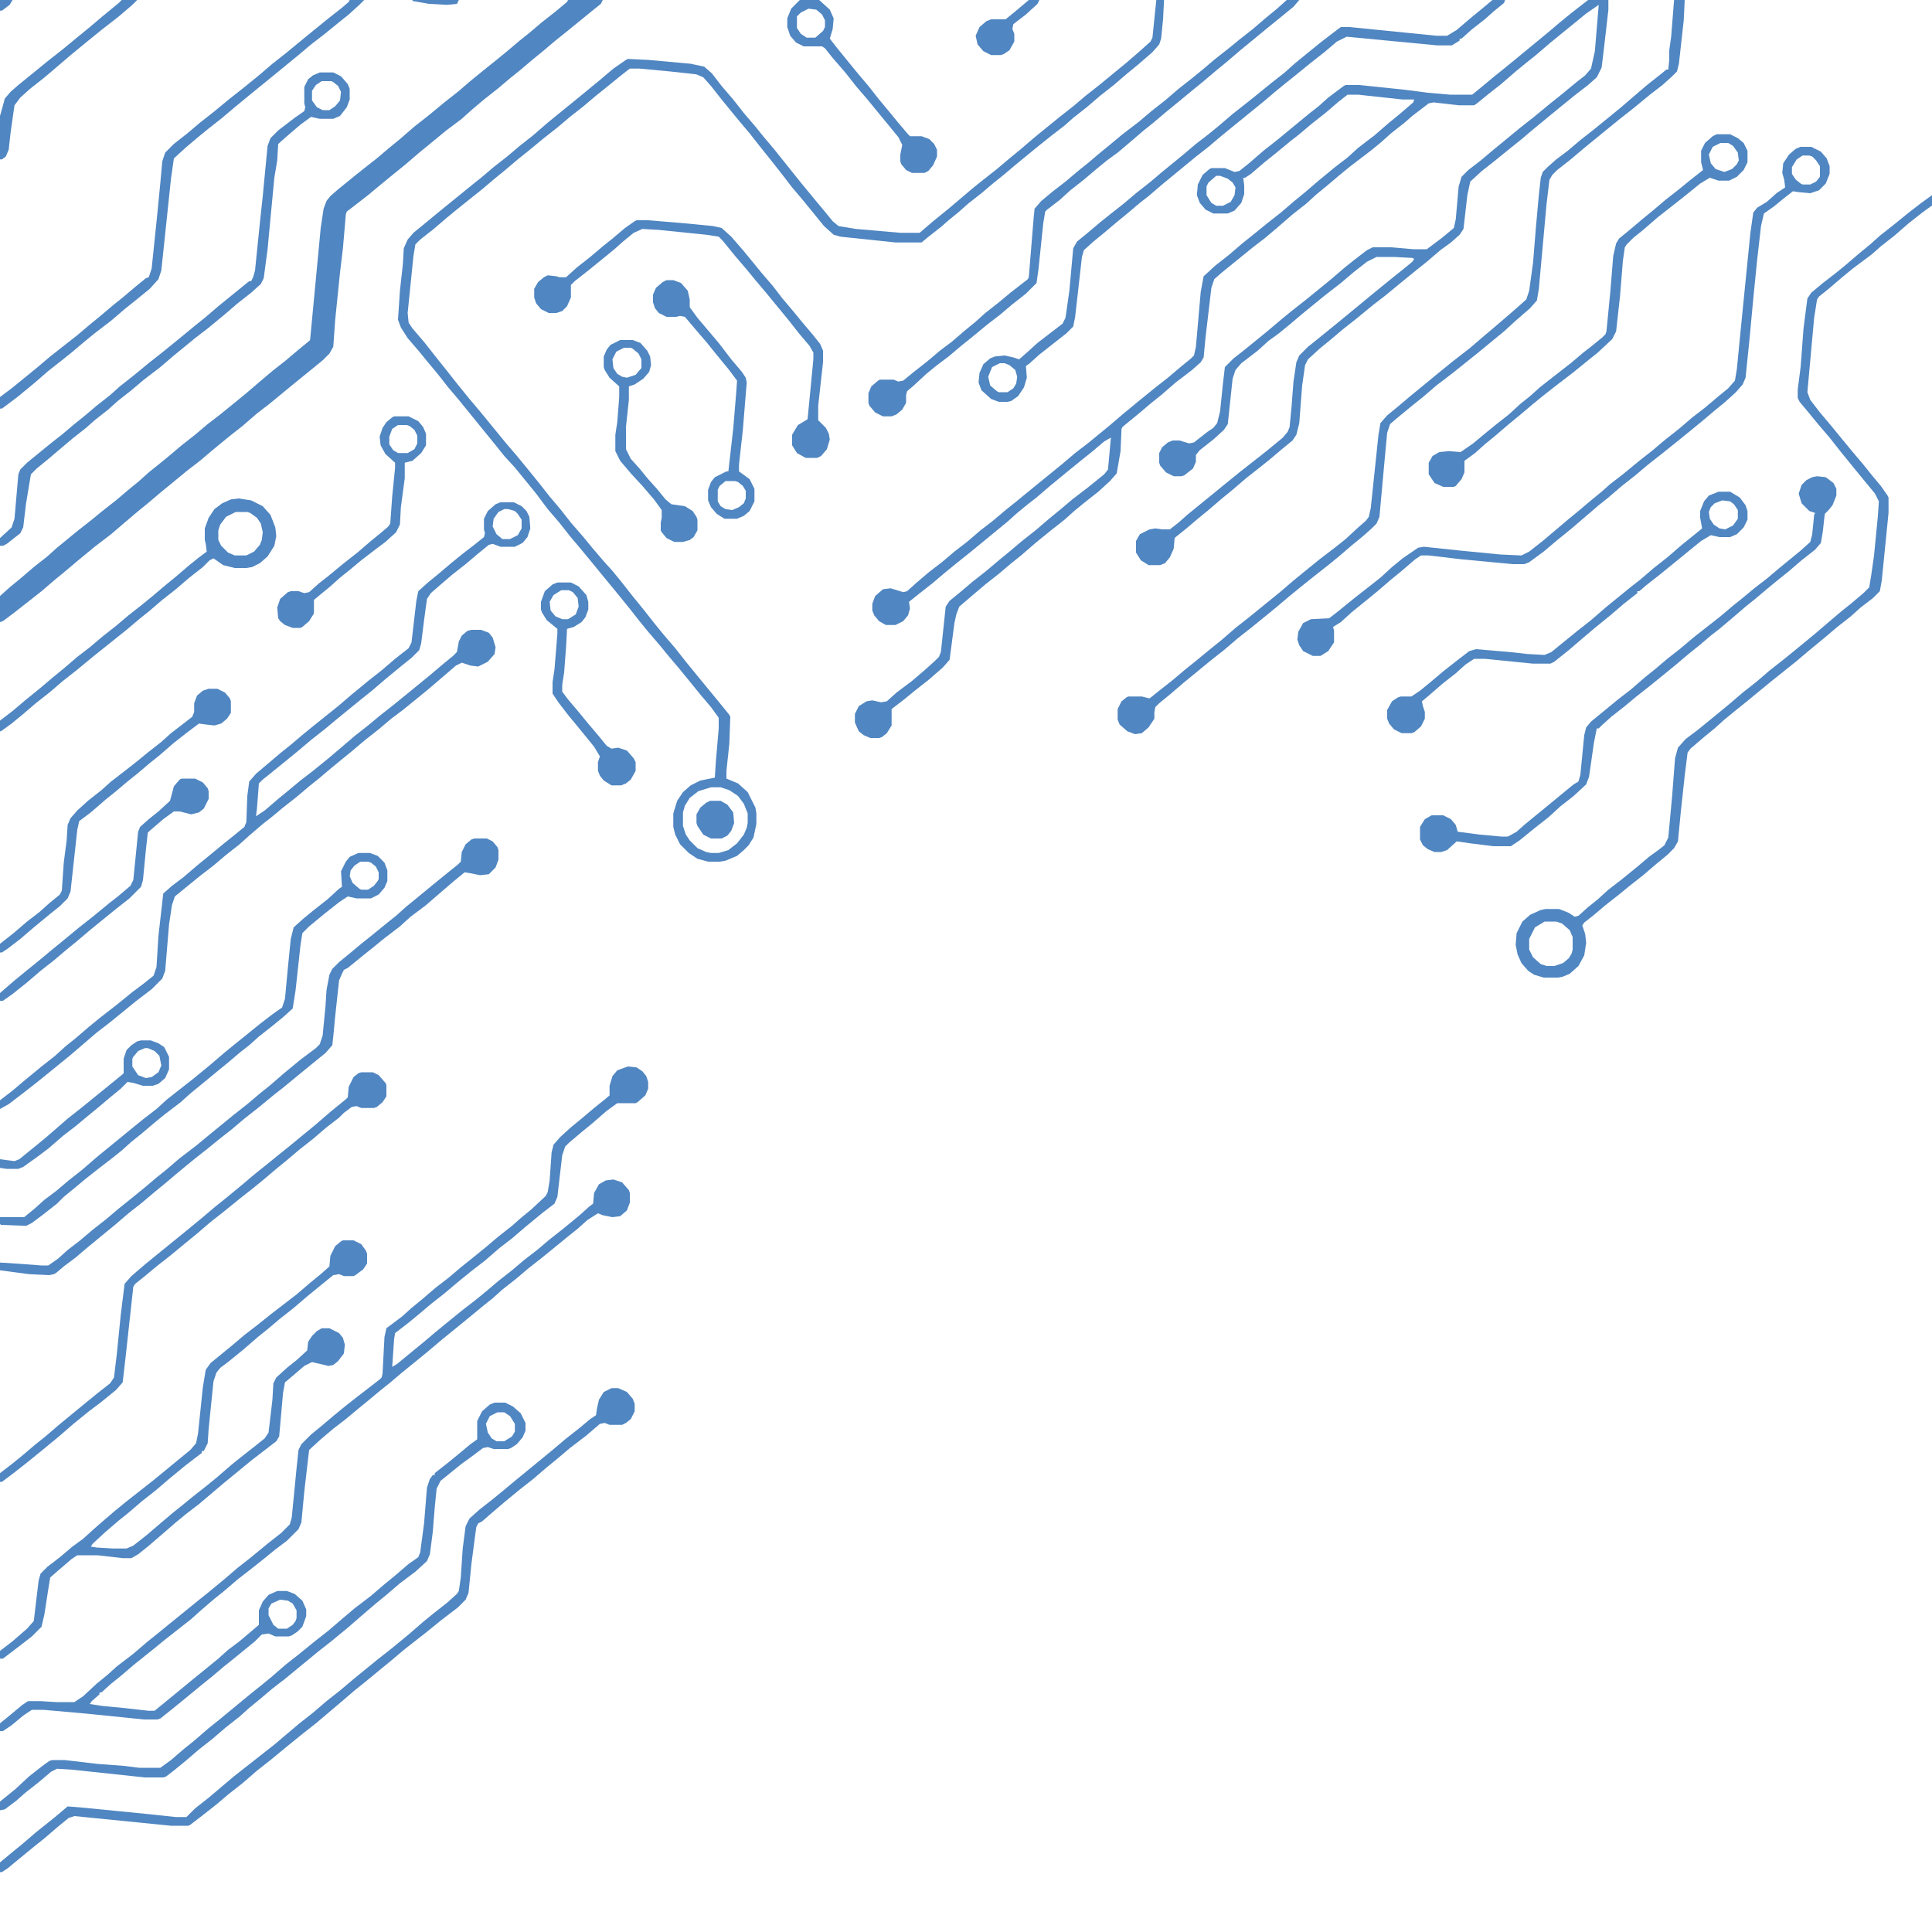 <svg xmlns="http://www.w3.org/2000/svg" version="1.1" viewBox="0 0 2000 2000" width="500" height="500">
<path transform="translate(1644)" d="m0 0h21v10l-4 35-3 25-5 10-9 8-13 10-16 13-11 9-17 14-13 11-10 8-16 13-14 11-12 11-3 14-4 35-4 6-9 8-11 8-14 12-10 8-16 13-17 14-13 10-17 14-14 11-13 11-11 9-12 11-3 6-3 21-3 39-3 12-4 6-11 9-13 11-10 8-14 11-14 12-11 9-14 12-11 9-13 11-10 8-1 1-1 11-4 9-5 6-5 2h-12l-8-5-5-8v-12l4-7 10-5 6-1 7 1h8l9-7 9-8 11-9 16-13 11-9 16-13 28-22 17-14 5-6 2-5 2-21 2-26 3-20 3-7 9-9 10-8 16-13 11-9 34-28 16-13 10-8 11-9 2-3-2-1-19-1h-18l-10 5-14 11-13 11-18 14-22 18-13 11-11 9-11 8-11 10-17 13-6 7-3 9-5 47-4 6-11 10-14 11-4 5v7l-3 7-9 7-3 1h-8l-8-4-6-7-1-3v-10l3-6 6-5 5-2h7l10 3 5-1 14-11 6-4 4-5 3-12 3-29 2-17 9-9 9-7 16-13 11-9 13-11 11-9 14-11 16-13 11-9 14-12 10-8 13-10 6-3h19l23 2h14l16-12 12-10 2-9 3-34 3-10 7-7 13-10 13-11 11-9 17-14 14-11 17-14 10-8 17-14 9-7 6-7 4-18 4-48-13 9-11 9-16 13-11 9-14 12-10 8-11 9-15 13-14 11-11 9-3 2h-16l-26-3-5 1-17 13-8 7-14 11-10 9-11 9-21 16-11 9-13 11-11 9-11 10-14 11-15 13-13 11-13 10-32 26-8 7-3 9-6 51-2 21-3 5-9 8-17 13-15 13-10 8-13 11-11 9-6 5-1 2-1 23-4 23-7 8-12 11-14 11-11 9-10 9-14 11-16 13-15 13-10 8-13 11-14 11-13 11-14 12-3 8-2 9-3 23-2 15-7 8-15 13-14 11-11 9-13 10v17l-5 8-5 4-3 1h-9l-7-3-5-4-4-9v-9l4-8 8-5 6-1 9 2 6-1 10-9 16-12 14-12 10-9 4-4 2-5 5-47 4-6 11-9 13-11 14-11 13-11 11-9 13-11 14-11 14-12 11-9 13-11 17-13 16-13 4-5 3-33-7 4-13 11-10 8-16 13-17 14-14 12-9 7-11 9-10 9-11 9-17 14-11 9-15 12-11 9-13 11-14 11-10 8 1 7-2 7-5 6-8 4h-10l-7-4-5-6-2-5v-7l3-8 8-7 8-1 13 4 4-1 10-9 13-11 13-10 13-11 13-10 14-12 13-10 13-11 10-8 22-18 16-13 11-9 13-11 13-10 22-18 14-12 17-14 16-13 14-11 13-11 11-9 3-3 2-9 5-57 3-16 12-11 14-11 14-12 10-8 16-13 14-11 14-12 11-9 14-12 17-14 13-10 11-10 17-13 15-13 11-9 14-12 1-3h-12l-37-4-9-1h-11l-9 7-14 12-14 11-13 11-9 7-17 14-10 8-14 12-6 4h-2l1 8v9l-3 9-7 8-7 3h-15l-8-4-6-7-3-8 1-11 5-10 7-6 2-1h14l10 4 5-1 10-8 15-13 14-11 34-28 9-7 10-9 16-12 2-1h14l48 5 23 3 23 2h23l11-9 12-10 10-8 11-9 34-28 13-11 11-9zm-385 182-8 7-2 4v9l5 8 5 3h7l8-4 4-7 1-8-3-5-5-4-8-3z" fill="#5086c1"/>
<path transform="translate(588)" d="m0 0h36l-2 4-10 8-11 9-16 13-10 8-13 11-11 9-13 11-10 8-13 11-14 11-13 11-10 9-16 12-17 14-11 9-14 12-16 13-11 9-12 10-9 7-13 10-1 3-3 35-3 25-5 49-2 28-4 7-7 7-11 9-16 13-11 9-17 14-13 10-15 13-14 11-17 14-13 11-13 10-17 14-11 9-13 11-11 9-13 11-14 12-17 13-17 14-13 11-11 9-14 12-28 22-12 9-3 1v-27l10-9 11-9 14-12 14-11 10-9 22-18 14-11 11-9 14-11 13-11 11-9 10-9 10-8 11-9 13-11 14-11 13-11 13-10 16-13 11-9 14-12 13-11 14-11 13-11 11-9 1-1 11-116 3-20 3-8 4-5 8-7 16-13 10-8 14-11 13-11 11-9 15-13 14-11 17-14 14-11 14-12 16-13 10-8 11-9 13-11 10-8 13-11 14-11 12-10z" fill="#5086c1"/>
<path transform="translate(1197)" d="m0 0h8l-1 20-2 20-2 6-7 8-15 13-11 9-14 12-14 11-14 12-14 11-9 8-13 10-15 12-22 18-13 11-10 8-13 11-14 11-9 8-11 9-8 7-14 11-6 5h-27l-57-6-7-2-10-9-13-16-9-11-11-13-10-13-11-14-12-15-11-14-11-13-18-22-11-14-8-9-7-3-27-3-32-3h-10l-9 7-16 13-10 8-13 11-14 11-13 11-14 11-17 14-10 8-13 11-11 9-13 11-25 20-11 9-14 12-14 11-5 5-2 12-6 59 1 10 4 6 12 14 11 14 12 15 11 14 13 16 11 13 27 33 12 14 9 11 13 16 11 14 11 13 11 14 13 15 9 11 12 14 9 10 9 11 11 14 13 16 11 14 9 11 12 14 11 14 18 22 14 17 13 16 1 2-1 28-3 28v8l12 5 10 9 8 16 1 6v11l-3 14-5 8-5 5-7 6-12 5-6 1h-12l-11-3-9-6-9-9-5-10-2-8v-14l4-13 6-9 8-7 10-5 15-3 1-16 3-35v-11l-8-11-11-13-13-16-9-11-11-13-9-11-12-14-9-11-11-14-13-16-14-17-9-11-14-17-11-13-11-14-12-14-12-16-13-16-9-11-11-12-8-10-39-48-11-13-11-14-10-12-9-11-12-14-7-11-3-8 2-30 3-27 1-17 4-9 6-7 11-9 17-14 32-26 10-8 13-11 14-11 13-11 14-11 15-13 11-9 16-13 11-9 17-14 13-11 13-9 2-1 21 1 44 4 14 3 8 7 10 13 12 14 11 14 12 14 8 10 11 13 28 35 14 17 10 12 9 11 6 5 18 3 46 4h20l14-12 16-13 26-22 10-8 14-11 13-11 11-9 14-12 11-9 16-13 14-11 13-11 14-11 17-14 11-9 15-13 10-9 2-4zm-461 815-13 4-9 7-5 8-2 7v14l3 9 4 6 8 8 9 4 5 1h8l10-3 9-7 7-9 3-7 1-5v-10l-4-10-6-8-9-6-9-3z" fill="#5086c1"/>
<path transform="translate(650,1104)" d="m0 0 9 1 6 4 4 5 2 6v7l-3 7-8 7-2 1h-19l-11 8-15 13-11 9-13 11-4 4-3 9-5 43-3 7-13 10-17 14-14 12-13 10-15 13-13 10-16 13-13 11-14 11-13 11-11 9-13 10-1 6-2 29 5-3 17-14 11-9 13-11 11-9 16-13 13-10 11-9 13-11 14-11 13-11 13-10 13-11 14-11 17-14 10-9 4-3 1-11 5-9 7-4 8-1 9 3 7 8 1 3v10l-3 8-7 6-8 1-10-2-5-2-11 7-10 9-10 8-11 9-16 13-14 11-13 11-14 11-10 9-10 8-17 14-16 13-11 9-13 11-11 9-16 13-13 11-10 8-12 10-11 9-12 10-13 10-13 11-12 11-5 43-3 32-3 7-12 12-12 9-11 9-10 8-18 14-14 12-10 8-14 12-10 9-28 22-11 9-20 16-14 12-10 8-10 9h-2v2l-8 7-2 3 13 2 21 2 27 3h6l22-18 17-14 16-13 11-9 10-9 12-9 13-11 7-6v-15l4-9 6-7 9-4h10l8 3 8 7 4 9v7l-4 11-5 5-6 4-3 1h-14l-7-3-7 1-7 7-22 18-10 8-13 11-10 8-17 14-11 9-15 12-3 1h-14l-59-6-45-4h-12l-9 6-12 10-9 6h-3v-8l11-9 12-10 6-4h13l16 1h19l9-6 14-13 11-9 10-9 17-13 14-12 10-8 11-9 32-26 10-8 17-14 14-12 14-11 17-14 14-11 9-9 2-7 5-51 2-19 3-6 10-10 11-9 13-11 11-9 14-11 13-10 9-7 2-2 1-4 2-38 2-9 16-12 10-9 11-9 14-12 13-10 13-11 10-8 16-13 13-11 14-11 9-8 11-9 15-14 2-4 2-12 2-29 2-8 7-8 11-10 11-9 13-11 10-8 6-5v-10l3-10 5-6zm-360 552-9 4-3 5v7l5 10 5 4h9l6-4 3-4 1-3v-8l-4-7-5-3z" fill="#5086c1"/>
<path transform="translate(518,520)" d="m0 0h14l8 4 5 5 3 6 1 12-3 9-5 6-8 4h-15l-8-3-4 1-11 9-13 11-14 11-14 12-8 7-4 6-3 22-3 24-2 7-8 8-10 8-17 14-14 12-10 8-16 13-11 9-12 10-14 11-13 11-11 9-16 13-10 8-4 4-2 26-1 8 9-6 14-12 11-9 12-10 13-10 16-13 13-11 14-12 14-11 12-10 14-11 16-13 22-18 13-11 11-9 4-4 2-11 3-6 6-5 4-1h10l8 3 4 5 3 10-1 7-7 8-10 5-8-1-9-3-6 3-28 24-11 9-16 13-12 9-13 11-14 11-13 11-22 18-13 11-10 8-13 11-14 11-12 10-9 7-14 12-10 9-14 11-13 11-13 10-16 13-11 9-3 9-3 20-4 48-3 8-11 11-17 13-11 9-16 13-13 10-28 24-32 26-14 11-17 13-9 5v-9l13-10 13-11 17-14 14-11 11-10 10-8 14-12 11-9 18-14 16-13 12-9 10-8 3-9 2-32 5-44 9-8 12-9 14-12 11-9 17-14 10-8 11-9 2-5 1-27 2-15 7-8 26-22 10-8 13-11 11-9 25-20 14-12 17-14 14-11 14-12 14-11 3-6 5-43 2-10 10-9 11-9 13-11 11-9 13-10 10-8 1-4-1-4v-11l4-8 8-7zm4 7-6 3-5 7-1 8 4 8 6 5h8l8-4 4-7v-9l-4-6-3-3-7-2z" fill="#5086c1"/>
<path transform="translate(2e3 202)" d="m0 0h1v10l-11 8-14 11-15 13-14 11-9 8-20 15-11 9-14 12-10 8-2 3-3 19-7 77 3 8 10 13 11 13 9 11 14 17 11 13 8 10 10 12 7 10 1 2v16l-7 70-2 11-7 7-13 10-10 9-14 11-13 11-17 14-13 11-25 20-11 9-17 14-10 8-11 9-10 9-11 9-14 12-3 4-3 24-4 37-3 31-4 7-7 7-11 9-14 12-14 11-11 9-14 11-13 11-9 7-2 3 3 9 1 9-2 13-6 11-9 8-7 3-5 1h-15l-10-3-6-4-7-8-4-9-2-10 1-12 6-12 8-7 11-5 5-1h14l10 4 6 4 4-1 10-9 10-8 11-10 13-10 16-13 13-11 11-8 5-4 4-8 4-43 3-39 3-11 8-9 12-9 16-13 17-14 14-12 14-11 14-12 14-11 16-13 17-14 14-12 13-11 10-8 13-11 6-6 2-12 3-21 4-41 1-15-4-8-14-17-9-11-13-16-11-14-12-14-9-11-10-12-2-4v-9l3-23 3-40 4-31 4-6 12-10 13-10 11-9 14-12 11-9 10-9 14-11 16-13 13-10zm-401 752-10 6-6 12v11l4 8 8 7 6 2h8l9-3 6-5 3-5 1-4v-13l-3-7-8-7-6-2z" fill="#5086c1"/>
<path transform="translate(355,1284)" d="m0 0h11l8 4 5 7 1 3v10l-4 6-8 6-2 1h-10l-5-2-6 1-16 13-11 9-14 12-14 11-13 11-10 8-15 13-16 13-8 6-4 5-3 9-5 49-1 15-4 8h-2v2l-17 13-17 14-14 12-14 11-14 12-10 8-14 12-13 12-2 3 6 1 17 1h14l7-3 14-11 14-12 13-11 10-8 11-9 14-11 11-9 15-13 10-8 14-11 10-8 4-6 4-34 1-17 3-6 11-10 10-8 11-10 1-9 4-6 5-5 5-3h8l10 5 4 5 2 7-1 9-6 8-5 4-5 1-17-4-8 4-14 12-6 5-2 11-4 45-3 5-26 20-17 14-11 9-26 22-13 10-11 9-15 13-14 12-10 8-7 4h-9l-26-3h-21l-6 4-14 12-8 7-2 12-4 26-3 13-10 10-9 7-17 13-4 3h-3v-8l13-10 15-13 7-8 2-17 3-25 2-7 7-7 13-10 13-11 11-8 11-10 8-7 14-12 11-9 28-22 11-9 17-14 11-9 6-7 2-10 5-48 3-18 5-7 22-18 13-11 13-10 15-12 26-20 14-12 11-9 9-8 1-11 5-10 6-5z" fill="#5086c1"/>
<path transform="translate(1733)" d="m0 0h11l-1 21-5 45-2 8-5 5-10 9-13 10-17 14-14 11-16 13-22 18-13 11-14 11-5 5-3 5-3 25-8 88-2 12-7 8-15 13-12 11-11 9-17 14-25 20-17 13-14 12-10 8-17 14-7 6-3 9-3 32-5 55-3 7-5 5-9 8-11 9-14 12-11 9-14 11-15 12-11 9-13 11-11 9-16 13-14 11-14 12-14 11-17 14-11 9-14 12-11 9-4 4-1 5v7l-6 9-7 6-7 1-8-3-8-7-2-5v-11l4-8 5-4 2-1h14l8 2 10-8 14-11 13-11 10-8 17-14 10-8 15-13 14-11 32-26 14-12 11-9 16-13 17-13 10-8 13-12 8-7 3-4 2-9 8-76 2-12 7-8 11-9 13-11 11-9 17-14 16-13 18-14 14-12 13-11 14-12 8-7 9-8 3-9 4-29 3-37 3-33 2-18 2-6 5-5 9-8 12-9 13-11 14-11 16-13 11-9 28-24 14-11 6-5h2l1-10v-10l2-14z" fill="#5086c1"/>
<path transform="translate(633,1437)" d="m0 0h7l9 4 6 7 2 5v8l-4 8-5 4-4 2h-13l-5-2-5 1-14 12-17 13-13 11-11 9-14 12-14 11-17 14-14 12-8 7-4 2-2 4-5 38-3 30-3 7-8 8-17 13-16 13-9 7-14 11-13 11-11 9-17 14-10 8-14 12-26 22-14 11-16 13-17 14-14 11-15 13-14 11-13 11-14 11-13 10-2 1h-18l-100-10-6 2-11 9-14 12-10 8-11 9-17 14-6 4h-2v-10l12-10 11-9 14-12 20-16 13-11 13 1 71 7 28 3h11l9-9 14-11 26-22 42-33 26-22 14-11 14-12 14-11 13-11 11-9 16-13 14-11 17-14 15-13 11-9 14-11 10-9 2-3 2-14 2-30 3-23 4-8 10-9 14-11 11-9 12-10 22-18 17-14 13-11 14-11 12-10 6-4 1-7 2-9 5-8z" fill="#5086c1"/>
<path transform="translate(1864,152)" d="m0 0h11l10 5 6 7 3 8v8l-4 10-7 7-9 3-11-1-7-1-9 7-11 9-10 7-3 13-4 35-4 40-4 43-4 39-3 7-7 8-11 10-11 9-13 11-11 9-16 13-15 12-14 11-13 11-14 11-14 12-10 8-28 24-16 13-13 11-15 11-5 2h-12l-53-5-34-4h-8l-6 4-14 12-11 9-14 12-11 9-16 13-11 10-8 5 1 4v12l-6 9-8 5h-8l-10-5-4-6-2-6 1-8 5-9 8-4 19-1 9-7 16-13 28-22 12-11 11-9 16-11 6-1 38 4 41 4 22 1 8-4 14-11 26-22 11-9 13-11 11-9 9-8 13-10 17-14 14-11 13-11 14-11 14-12 13-10 13-11 11-9 7-8 2-12 4-41 10-100 3-21 4-5 10-6 10-9 9-6-1-8-2-7 1-10 6-9 7-6zm2 9-6 4-5 8v7l4 6 5 4 2 1h8l6-3 4-5v-11l-4-6-4-4-3-1z" fill="#5086c1"/>
<path transform="translate(491,868)" d="m0 0h13l6 3 5 6 1 3v10l-3 8-7 7-9 1-10-2-6-1-11 9-14 12-15 13-16 12-11 10-17 13-11 9-10 8-16 13-4 2-2 4-3 7-4 37-2 21-1 9-7 8-16 13-11 9-17 14-9 7-17 14-14 11-13 11-14 11-11 9-14 11-17 14-13 11-11 9-13 11-14 11-14 12-11 9-17 14-13 11-12 9-7 6-3 2-5 1-21-1-30-4v-8l16 1 27 2h7l10-7 10-9 13-10 13-11 14-11 13-11 10-8 16-13 13-11 10-8 14-12 17-13 17-14 22-18 14-11 13-11 10-8 15-13 17-14 16-12 4-4 3-9 3-31 1-16 3-16 3-6 7-7 11-9 12-10 10-8 16-13 10-8 10-9 11-9 17-14 16-13 10-8 3-3 1-10 4-8 6-5z" fill="#5086c1"/>
<path transform="translate(512,1452)" d="m0 0h11l8 4 8 7 5 10v8l-3 7-6 7-6 4-3 1h-15l-6-2-5 1-12 9-11 8-16 13-5 4-4 8-2 20-2 25-3 23-3 7-12 11-16 12-14 12-11 9-14 12-15 13-17 14-14 11-34 28-13 10-13 11-11 9-10 9-14 11-14 12-14 11-14 12-11 9-9 7-3 1h-19l-75-8-16-1-6 3-13 11-14 11-9 8-12 9-5 1v-9l16-13 14-13 14-11 7-5 3-1h13l34 4 27 2 16 2h22l11-8 14-12 10-8 15-13 10-8 34-28 10-8 11-9 15-13 14-11 16-13 14-11 14-12 13-11 17-13 14-12 11-9 14-12 10-7 2-5 4-30 3-37 3-9 3-4h2v-2l14-11 11-9 12-10 7-5v-19l5-10 8-7zm3 10-8 4-4 8 2 9 4 6 5 3h8l8-5 3-5v-8l-5-8-6-4z" fill="#5086c1"/>
<path transform="translate(1545)" d="m0 0h13l-1 3-11 9-9 8-14 11-10 9h-2v2l-8 5h-15l-94-9-10 5-13 11-14 11-16 13-10 8-11 9-13 11-32 26-11 9-13 11-14 11-34 28-14 12-9 7-13 11-11 9-13 11-11 9-10 9-2 7-7 62-2 10-7 7-28 22-10 9-4 3 1 12-3 10-6 9-7 5-4 1h-9l-8-3-10-9-3-8 1-10 4-9 7-6 5-2 10-1 9 2 6 2 8-7 11-10 26-20 3-6 4-28 4-44 4-7 11-9 13-11 10-8 14-11 13-11 14-11 13-11 22-18 13-11 13-10 11-9 14-12 14-11 10-8 16-13 14-11 10-9 11-9 16-13 13-10 8-6h9l90 9h11l10-6 14-12 11-9zm-510 376-8 4-4 10 2 9 7 6 2 1h9l6-4 3-5 1-7-2-7-6-5-5-2z" fill="#5086c1"/>
<path transform="translate(1881,493)" d="m0 0 9 1 8 6 3 6v7l-4 10-4 5-4 4-2 18-2 12-6 7-14 11-14 12-10 8-11 9-13 11-10 8-14 12-13 11-9 7-13 11-10 8-13 11-11 9-16 13-14 11-12 10-14 11-10 9-3 3h-2l-3 15-5 35-3 8-13 12-14 11-12 11-14 11-16 13-9 6h-18l-24-3-14-2-10 9-6 2h-7l-7-3-5-4-3-6v-13l5-8 7-4h12l8 4 5 6 2 7 23 3 22 2h7l9-5 9-8 22-18 17-14 11-9 5-3 2-7 4-41 2-8 5-6 11-9 17-14 13-10 15-13 10-8 13-11 14-11 13-11 28-22 13-11 10-8 12-10 13-10 13-11 22-18 10-9 2-8 2-20 1-2-6-2-8-8-3-10 3-9 5-5 6-3z" fill="#5086c1"/>
<path transform="translate(331,75)" d="m0 0h14l8 4 7 8 2 5v11l-3 8-7 9-7 3h-14l-9-2-11 8-14 12-9 8-1 17-3 18-4 42-3 32-4 30-3 6-10 9-14 11-14 12-17 14-13 10-22 18-14 12-17 13-13 11-14 11-10 9-14 11-9 8-14 11-26 22-11 9-6 6-5 30-3 25-3 6-14 11-4 2h-3v-8l12-11 3-9 4-46 2-5 7-7 11-9 16-13 9-7 13-11 10-8 13-11 14-11 10-9 14-11 17-14 14-11 16-13 17-14 10-8 14-12 32-26h2l2-4 2-7 5-49 3-28 5-52 3-8 8-8 17-13 10-7 1-4-1-4v-17l4-8 5-4zm2 9-6 4-4 6v10l5 7 6 3h7l6-4 5-6 1-9-3-6-5-4-2-1z" fill="#5086c1"/>
<path transform="translate(1332)" d="m0 0h13l-6 7-11 9-16 13-17 14-11 9-14 12-11 9-13 11-11 9-17 14-11 9-13 11-10 8-14 12-13 11-11 8-11 9-13 11-14 11-11 10-13 10-2 2-2 12-5 48-2 14-11 11-14 11-13 11-13 10-17 14-10 8-13 11-12 9-11 9-13 12-7 6-1 4v8l-4 7-6 5-5 2h-9l-8-4-6-7-1-3v-10l3-7 7-6 2-1h14l5 2 5-1 11-9 14-11 13-11 12-9 14-12 11-9 10-9 14-11 12-10 18-14 1-2 5-61 1-10 7-8 12-10 13-10 13-11 10-8 13-11 11-9 12-10 17-13 13-11 14-11 14-12 14-11 11-9 13-11 14-11 11-9 14-11 14-12 11-9z" fill="#5086c1"/>
<path transform="translate(659,228)" d="m0 0h12l36 3 31 3 9 2 10 9 13 15 18 22 12 14 10 13 11 13 9 11 11 13 8 10 3 7v12l-5 45v15l8 8 3 6 1 6-3 10-6 7-4 2h-12l-9-5-5-8v-11l6-10 10-6 6-62v-7l-4-7-11-13-11-14-14-17-9-11-11-13-9-11-12-14-13-16-4-4-13-2-49-5-17-1-9 4-11 9-9 8-11 9-16 13-14 11-4 4v13l-4 9-5 5-6 2h-8l-8-4-5-6-2-6v-9l4-7 6-5 4-2 9 1 3 1h7l11-10 14-11 13-11 10-8 13-11 10-7z" fill="#5086c1"/>
<path transform="translate(371,883)" d="m0 0h12l8 3 7 7 3 8v11l-3 7-6 7-8 4h-15l-9-2-9 6-14 11-17 14-7 7-2 13-5 46-3 19-10 9-11 9-14 11-10 9-9 7-13 11-11 9-17 14-11 9-10 9-17 13-11 9-13 11-10 8-10 9-10 8-13 10-14 11-12 10-11 9-7 7-14 11-12 9-6 3-26-1-1-1v-7h25l11-9 10-9 12-9 13-11 14-11 15-13 33-27 16-13 13-10 11-10 28-22 17-14 14-12 11-9 10-8 16-13 13-10 10-7 3-9 3-32 3-30 3-12 10-9 11-9 14-11 12-11 3-2-1-16 5-10 4-5zm2 9-6 4-4 5-1 6 3 7 7 6 2 1h7l6-4 4-5 1-2v-7l-3-6-5-4-3-1z" fill="#5086c1"/>
<path transform="translate(374,1110)" d="m0 0h12l6 3 7 8 1 2v12l-4 6-6 5-3 1h-13l-5-2-5 1-8 6-5 5-13 10-14 12-14 11-13 11-11 9-13 11-11 9-14 11-16 13-14 11-14 12-11 9-17 14-14 11-12 10-10 8-2 3-8 73-3 26-7 8-16 13-12 9-16 13-15 13-17 14-16 13-14 11-12 9h-2v-9l13-10 11-9 13-11 10-8 14-12 17-14 22-18 14-11 4-6 3-25 4-40 4-32 7-8 14-12 11-9 32-26 17-14 13-11 10-8 17-14 13-11 10-8 16-13 10-8 17-14 11-9 15-13 16-13 2-2 1-11 5-10 5-4z" fill="#5086c1"/>
<path transform="translate(1777,139)" d="m0 0h14l8 4 6 5 4 8v12l-4 8-7 7-8 4h-11l-9-3-10 6-16 13-28 22-15 13-10 8-7 7-2 3-2 14-3 37-4 36-4 8-15 14-10 8-16 13-17 13-14 11-11 9-13 11-11 9-14 12-11 9-10 9-11 8v12l-3 7-6 7-2 1h-11l-9-4-6-9v-12l4-7 7-4 10-1 12 1 13-9 12-10 11-9 14-11 12-11 10-8 10-9 14-11 18-14 13-11 9-7 11-9 3-3 1-3 4-41 3-37 3-13 3-5 11-9 13-11 11-9 13-11 14-11 11-9 14-11-2-8v-12l4-8 8-7zm4 9-8 4-4 8 2 9 5 6 9 3 8-3 5-5 2-4-1-8-5-7-5-3z" fill="#5086c1"/>
<path transform="translate(362)" d="m0 0h15l-5 5-11 10-10 8-16 13-13 10-13 11-33 27-16 13-17 14-13 11-14 11-11 9-13 11-12 11-3 21-10 95-3 9-9 10-16 13-10 8-14 12-17 13-11 9-13 11-10 8-14 11-15 13-17 14-16 12h-2v-12l12-9 16-13 11-9 13-11 28-22 13-11 11-9 13-11 10-8 13-11 11-9 3-1 3-9 6-58 3-31 2-22 3-9 9-9 14-11 13-11 14-11 17-14 14-11 16-13 14-12 14-11 17-14 11-9 16-13 14-11 7-6z" fill="#5086c1"/>
<path transform="translate(1779,509)" d="m0 0h12l10 6 6 8 2 6v9l-4 8-7 7-7 3h-11l-9-2-10 6-16 13-11 9-16 13-14 11-7 6h-2v2l-14 11-14 12-16 13-13 11-14 12-15 12-4 2h-18l-50-5h-11l-9 6-10 9-14 11-15 13-6 5 1 5 2 6v7l-4 8-7 6-3 1h-10l-8-4-5-6-2-5v-9l5-9 6-4 3-1h11l9-6 11-9 13-11 14-11 13-10 7-2 35 3 18 2 18 1 7-3 11-9 16-13 14-11 15-13 11-9 16-13 9-7 14-12 14-11 15-13 10-8 11-9-2-11v-7l4-10 5-6zm4 9-8 3-4 4-2 5 1 7 4 6 6 4 6 1 8-4 5-7v-9l-4-6-4-3z" fill="#5086c1"/>
<path transform="translate(247,516)" d="m0 0 13 2 12 6 8 9 5 13 1 9-2 10-7 11-8 7-8 4-6 1h-12l-12-3-10-7-4 2-7 7-14 11-14 12-14 11-14 12-10 8-13 11-35 28-17 14-14 11-14 12-14 11-14 12-11 9-11 8h-1v-11l13-10 13-11 16-13 13-11 11-9 14-12 13-10 13-11 14-11 13-11 14-11 11-9 13-11 11-9 14-12 10-8 8-6-1-8-1-4v-12l4-11 6-9 8-6 9-4zm-3 14-10 5-6 8-2 6v10l3 6 7 7 7 3h12l8-4 6-7 2-5 1-8-2-9-4-6-7-5-3-1z" fill="#5086c1"/>
<path transform="translate(216,713)" d="m0 0h9l8 4 5 6 1 3v12l-4 6-6 5-7 2-9-1-7-1-12 9-14 11-15 13-10 8-13 11-10 8-13 11-10 8-15 13-12 9-2 9-7 64-3 7-8 8-10 8-17 14-14 12-13 10-6 4h-2v-9l14-11 14-12 13-10 10-9 11-9 2-4 2-29 3-23 1-16 3-7 7-8 11-10 14-11 10-9 13-10 14-11 11-9 14-11 10-9 13-10 9-7 2-5v-9l3-8 6-5z" fill="#5086c1"/>
<path transform="translate(690,290)" d="m0 0h7l8 3 7 8 2 9v8l8 11 22 26 13 17 11 13 4 6 1 5-4 49-4 36v7l11 8 5 10v13l-5 10-6 5-7 3h-13l-8-5-6-7-3-7v-11l3-8 4-5 12-6h2l5-44 3-36 1-14-9-12-14-17-8-10-12-14-11-13-5-1-4 1h-10l-8-4-4-5-2-6v-8l3-7 7-6zm61 208-6 5-2 4v12l3 5 5 3 7 1 7-3 5-4 2-5v-8l-3-5-5-4-3-1z" fill="#5086c1"/>
<path transform="translate(408,431)" d="m0 0h15l10 5 5 6 3 7v12l-5 8-9 8-8 2v16l-4 30-1 18-4 8-11 10-12 9-13 10-12 10-10 8-10 9-11 9-6 5v14l-5 8-7 6-2 1h-8l-8-3-5-4-2-3-1-11 3-9 8-7 3-1h8l6 2 5-1 10-9 9-7 17-14 14-11 14-12 11-9 7-6 2-3 2-28 3-30v-5l-10-9-5-9-1-9 3-9 4-6 6-5zm4 9-6 4-3 8v8l4 6 5 3h10l7-4 3-6v-8l-3-6-5-4-3-1z" fill="#5086c1"/>
<path transform="translate(577,603)" d="m0 0h14l8 4 8 9 2 7v8l-3 8-4 5-8 5-7 2-1 19-2 26-2 13v7l6 8 11 13 9 11 11 13 9 11 5 3 7-1 9 3 7 8 2 4v9l-5 9-5 4-5 2h-10l-8-5-4-5-2-5v-9l2-6-6-10-13-16-14-17-10-13-6-9v-12l2-13 3-37v-5l-11-9-5-8-1-3v-8l4-11 8-7zm4 8-8 5-4 7 1 9 5 6 7 3h6l8-5 3-8-1-9-5-6-4-2z" fill="#5086c1"/>
<path transform="translate(642,352)" d="m0 0h13l8 3 7 8 3 6 1 9-2 7-6 7-9 6-6 2v14l-3 28v23l5 10 9 10 9 11 9 10 9 11 6 5 14 2 8 5 4 6 1 3v11l-4 7-4 3-7 2h-9l-8-4-5-6-1-2v-8l1-5v-8l-8-11-12-14-12-13-11-13-5-10v-17l2-13 2-26v-11l-10-9-5-8-1-3v-11l3-7 4-5zm4 8-8 4-4 8 1 9 4 6 5 3 5 1 9-3 6-7v-9l-3-6-6-5-2-1z" fill="#5086c1"/>
<path transform="translate(188,806)" d="m0 0h14l8 4 5 6 1 3v8l-5 10-5 4-8 2-12-3h-6l-11 8-14 12-2 2-2 18-3 31-2 7-12 12-14 11-16 13-11 9-13 11-11 9-13 11-14 11-14 12-15 12-10 7h-3v-8l15-13 11-9 16-13 12-10 11-9 17-14 14-11 17-14 9-7 13-11 3-6 5-50 2-5 9-8 10-8 12-11 4-15 6-7z" fill="#5086c1"/>
<path transform="translate(828)" d="m0 0h20l11 10 4 9-1 11-3 10 7 9 13 16 9 11 11 13 11 14 10 12 9 11 11 13 2 2h12l8 3 5 5 3 6v7l-4 9-5 6-4 2h-13l-6-3-5-6-1-3v-7l2-10-4-8-9-11-14-17-9-11-12-14-11-14-13-15-8-10-3-2h-19l-8-4-6-7-3-9v-9l4-10zm9 9-8 4-4 4v12l4 6 6 4h9l8-7 2-4v-7l-3-6-6-5z" fill="#5086c1"/>
<path transform="translate(146,1077)" d="m0 0h10l8 3 6 4 5 10v13l-4 9-7 6-6 2h-10l-10-3-6-1-7 7-11 9-13 11-11 9-12 10-13 10-15 13-12 9-14 10-5 2h-12l-7-1v-9l15 2 5-2 16-13 11-9 15-13 8-7 14-11 32-26 11-9 1-1v-15l3-9 5-5 6-4zm4 8-7 3-5 6-1 2v8l6 9 8 3 6-1 7-5 3-7-2-10-5-5-7-3z" fill="#5086c1"/>
<path transform="translate(126)" d="m0 0h16l-5 5-14 12-18 14-16 13-17 14-14 12-13 11-14 11-10 9-6 8-4 28-2 18-3 7-4 3h-2v-45l2-7 3-11 6-7 8-7 32-26 14-11 17-14 11-9 13-11 17-14z" fill="#5086c1"/>
<path transform="translate(1065)" d="m0 0h11l-2 4-12 11-13 10-1 5 2 5v8l-5 9-6 4-3 1h-10l-8-4-6-7-2-9 4-9 7-6 5-2h15l11-9z" fill="#5086c1"/>
<path transform="translate(735,829)" d="m0 0h11l7 4 6 8 1 11-3 8-4 5-6 3h-11l-8-4-6-9-1-3v-9l4-7 6-5z" fill="#5086c1"/>
<path transform="translate(427)" d="m0 0h48l-2 4-10 1-19-1-17-3z" fill="#5086c1"/>
<path transform="translate(0)" d="m0 0h13l-3 5-8 6h-2z" fill="#5086c1"/>
</svg>